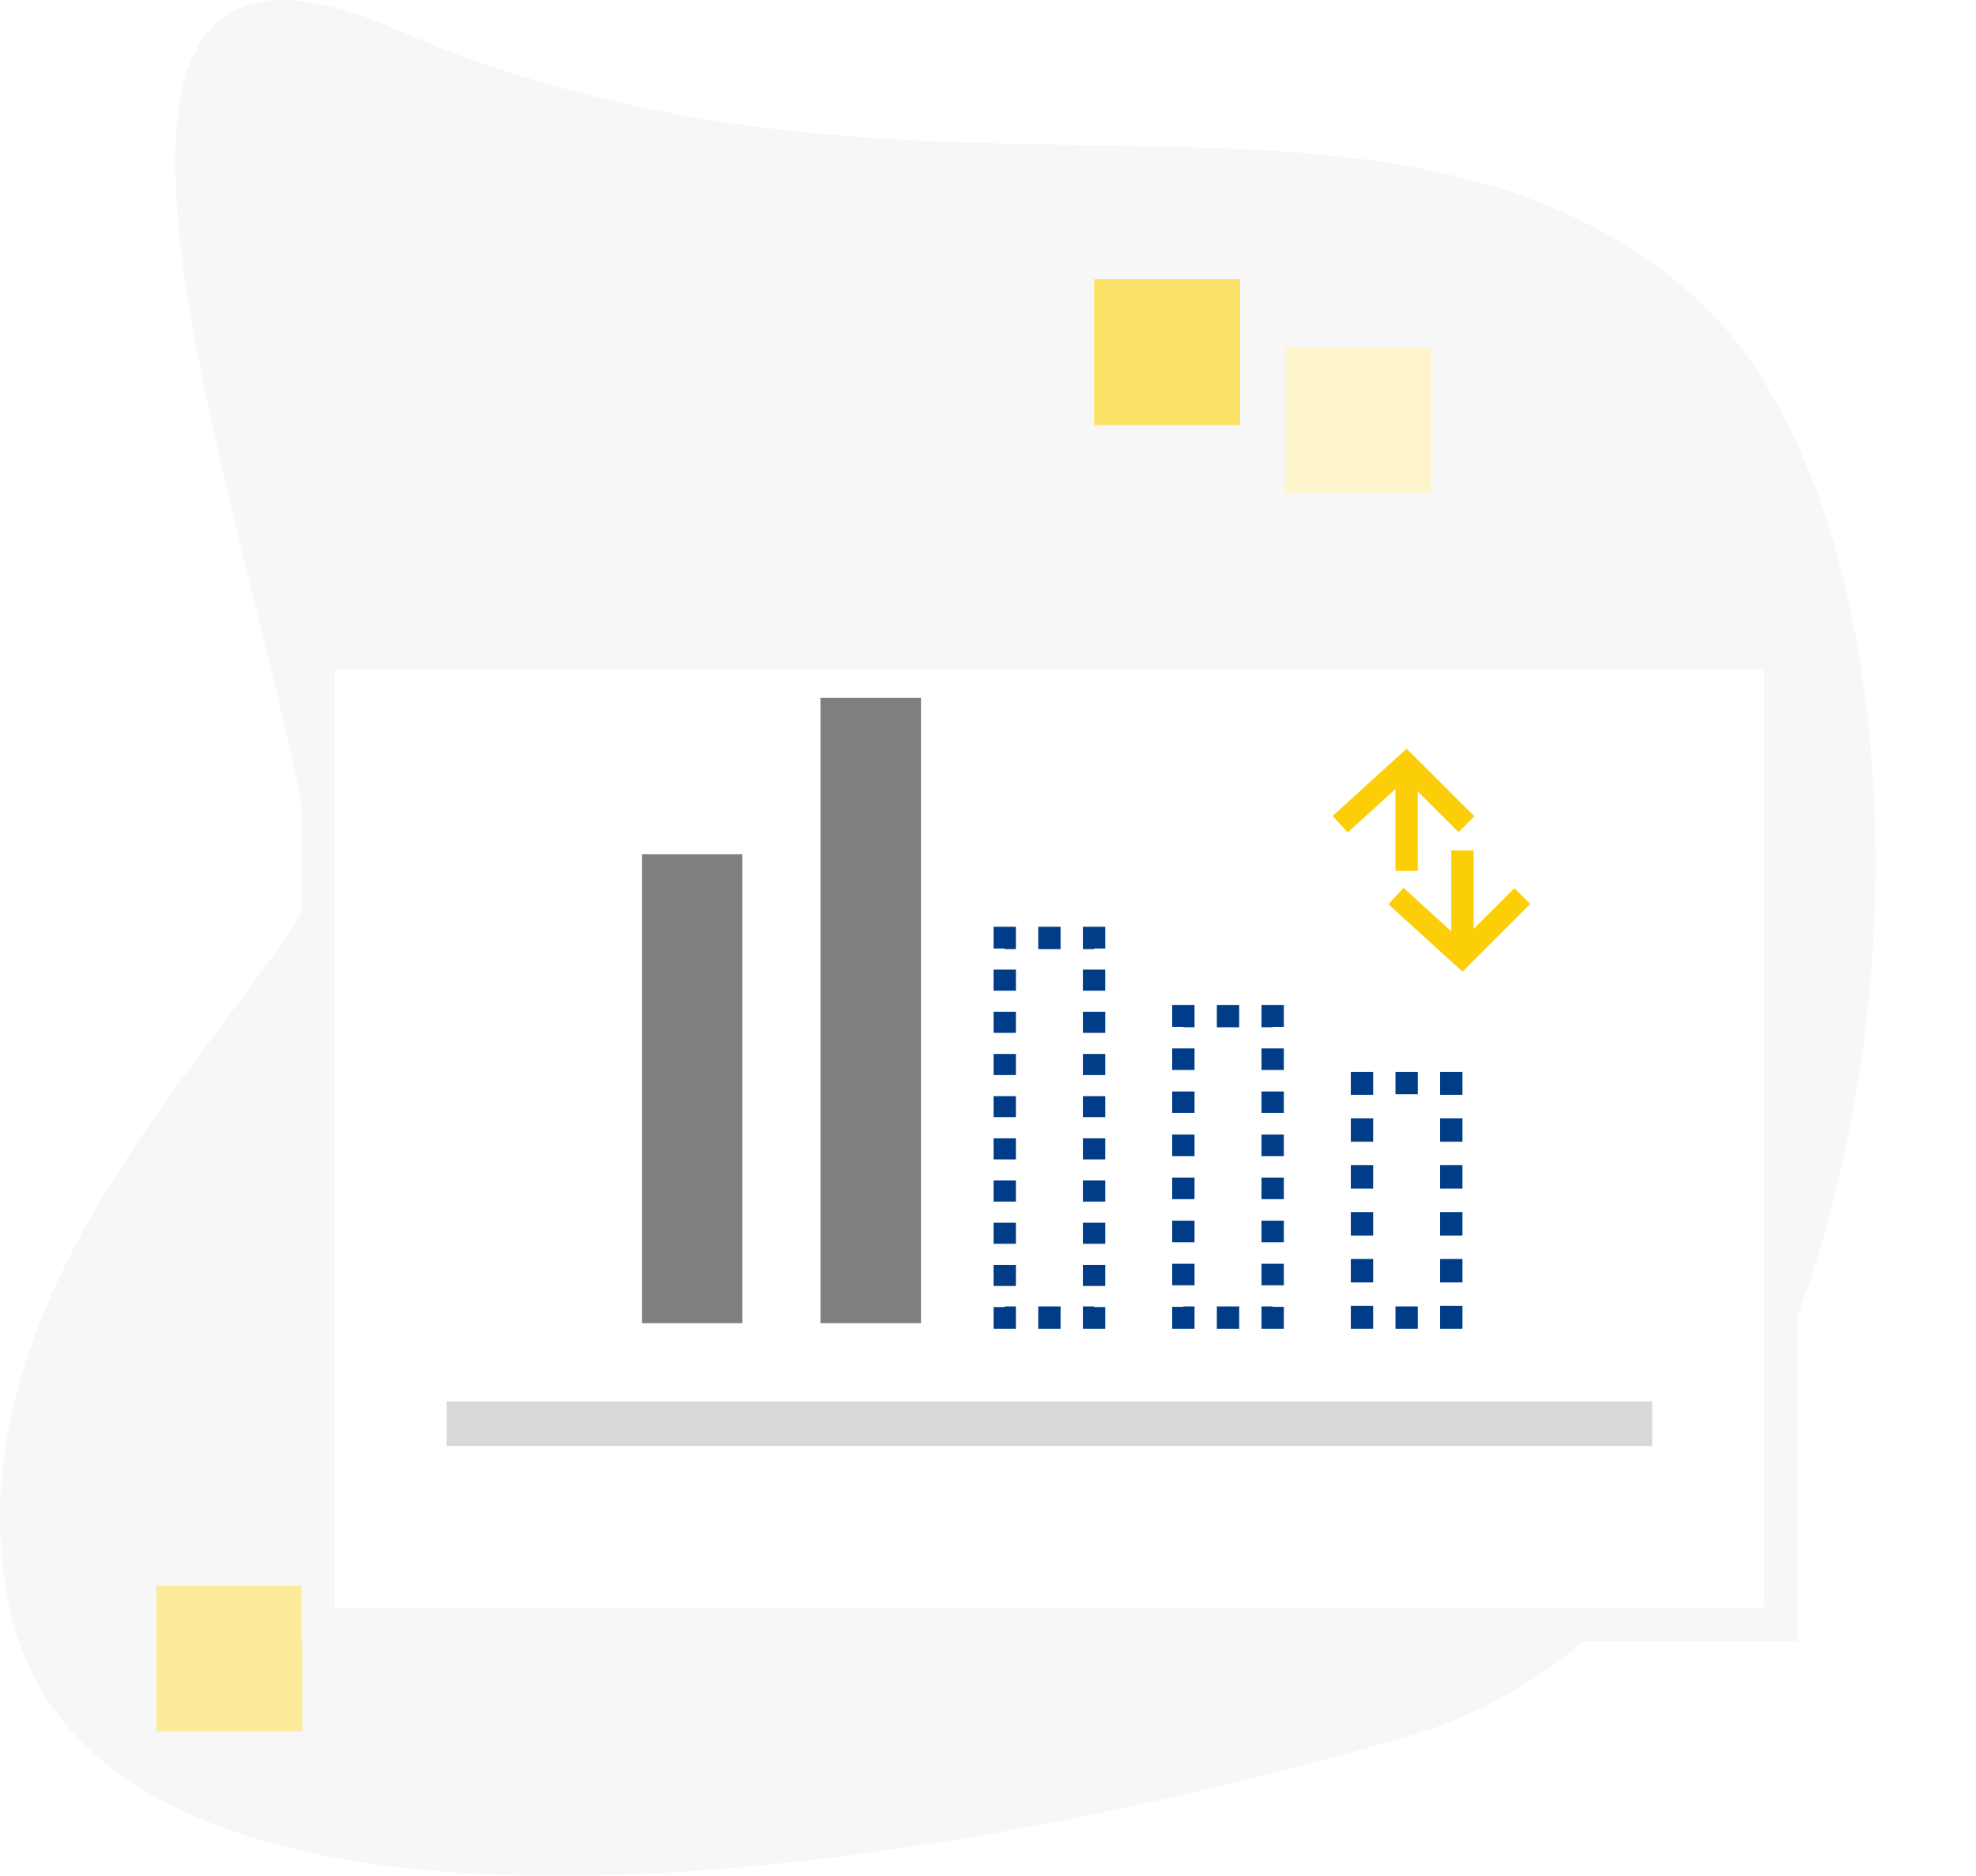 <svg width="177" height="168" viewBox="0 0 177 168" fill="none" xmlns="http://www.w3.org/2000/svg">
<path d="M35.376 2.595C-2.034 -13.753 24.743 51.4 28.25 79.214C23.184 91.134 -4.873 114.874 0.738 143.483C7.753 179.244 79.482 169.089 126.245 155.466C173.008 141.842 179.246 49.891 151.188 26.05C123.131 2.209 82.139 23.03 35.376 2.595Z" fill="#F7F7F7"/>
<rect x="14" y="142" width="13.078" height="13.078" fill="#FDEB9C"/>
<rect width="13.078" height="13.08" transform="matrix(1 -8.74228e-08 -8.74228e-08 -1 115.09 44.168)" fill="#FEF5CD"/>
<rect width="13.078" height="13.078" transform="matrix(1 -8.74228e-08 -8.74228e-08 -1 98 38.078)" fill="#FDE26A"/>
<g filter="url(#filter0_d)">
<rect x="27" y="50" width="134" height="90" fill="#F7F7F7"/>
</g>
<g filter="url(#filter1_d)">
<rect x="30" y="53" width="128" height="84" fill="white"/>
</g>
<path d="M124.371 80.99L125.717 79.51L129.998 83.404L129.999 76.153L131.999 76.153L131.998 83.19L135.651 79.542L137.064 80.957L130.999 87.016L124.371 80.99ZM119.371 73.074L125.999 67.048L132.064 73.106L130.651 74.521L126.998 70.875L126.999 77.998L124.999 77.998L124.998 70.661L120.717 74.553L119.371 73.074Z" fill="#FBCE07"/>
<path d="M58 118H66V77H58V118Z" fill="#7F7F7F"/>
<path fill-rule="evenodd" clip-rule="evenodd" d="M57.5 118.5H66.5V76.5H57.5V118.5ZM58.5 117.5V77.5H65.5V117.5H58.5Z" fill="#7F7F7F"/>
<path d="M74 118H82V63H74V118Z" fill="#7F7F7F"/>
<path fill-rule="evenodd" clip-rule="evenodd" d="M73.5 118.5H82.5V62.5H73.5V118.5ZM74.5 117.5V63.5H81.5V117.5H74.5Z" fill="#7F7F7F"/>
<path fill-rule="evenodd" clip-rule="evenodd" d="M89 119H91V117H90V117.056H89V119ZM93 119H95V117H93V119ZM97 119H99V117.056H98V117H97V119ZM99 115.167V113.278H97V115.167H99ZM89 113.278V115.167H91V113.278H89ZM99 111.389V109.5H97V111.389H99ZM89 109.5V111.389H91V109.5H89ZM99 107.611V105.722H97V107.611H99ZM89 105.722V107.611H91V105.722H89ZM99 103.833V101.944H97V103.833H99ZM89 101.944V103.833H91V101.944H89ZM99 100.056V98.167H97V100.056H99ZM89 98.167V100.056H91V98.167H89ZM99 96.278V94.389H97V96.278H99ZM89 94.389V96.278H91V94.389H89ZM99 92.5V90.611H97V92.5H99ZM89 90.611V92.5H91V90.611H89ZM99 88.722V86.833H97V88.722H99ZM89 86.833V88.722H91V86.833H89ZM91 83H89V84.944H90V85H91V83ZM95 83H93V85H95V83ZM97 83V85H98V84.944H99V83H97Z" fill="#003C88"/>
<path fill-rule="evenodd" clip-rule="evenodd" d="M105 119H107V117H106V117.036H105V119ZM109 119H111V117H109V119ZM113 119H115V117.036H114V117H113V119ZM115 115.107V113.179H113V115.107H115ZM105 113.179V115.107H107V113.179H105ZM115 111.25V109.321H113V111.25H115ZM105 109.321V111.25H107V109.321H105ZM115 107.393V105.464H113V107.393H115ZM105 105.464V107.393H107V105.464H105ZM115 103.536V101.607H113V103.536H115ZM105 101.607V103.536H107V101.607H105ZM115 99.679V97.75H113V99.679H115ZM105 97.75V99.679H107V97.75H105ZM115 95.821V93.893H113V95.821H115ZM105 93.893V95.821H107V93.893H105ZM107 90H105V91.964H106V92H107V90ZM111 90H109V92H111V90ZM113 90V92H114V91.964H115V90H113Z" fill="#003C88"/>
<path fill-rule="evenodd" clip-rule="evenodd" d="M121 119H123V116.95H121V119ZM125 119H127V117H125V119ZM129 119H131V116.95H129V119ZM131 114.85V112.75H129V114.85H131ZM121 112.75V114.85H123V112.75H121ZM121 108.55V110.65H123V108.55H121ZM131 110.65V108.55H129V110.65H131ZM121 104.35V106.45H123V104.35H121ZM131 106.45V104.35H129V106.45H131ZM121 100.15V102.25H123V100.15H121ZM131 102.25V100.15H129V102.25H131ZM121 98.05H123V96H121V98.05ZM131 98.05V96H129V98.05H131ZM127 96H125V98H127V96Z" fill="#003C88"/>
<path fill-rule="evenodd" clip-rule="evenodd" d="M40 125.5H148V129.5H40V125.5Z" fill="#D9D9D9"/>
<defs>
<filter id="filter0_d" x="11" y="41" width="166" height="122" filterUnits="userSpaceOnUse" color-interpolation-filters="sRGB">
<feFlood flood-opacity="0" result="BackgroundImageFix"/>
<feColorMatrix in="SourceAlpha" type="matrix" values="0 0 0 0 0 0 0 0 0 0 0 0 0 0 0 0 0 0 127 0" result="hardAlpha"/>
<feOffset dy="7"/>
<feGaussianBlur stdDeviation="8"/>
<feColorMatrix type="matrix" values="0 0 0 0 0 0 0 0 0 0 0 0 0 0 0 0 0 0 0.08 0"/>
<feBlend mode="normal" in2="BackgroundImageFix" result="effect1_dropShadow"/>
<feBlend mode="normal" in="SourceGraphic" in2="effect1_dropShadow" result="shape"/>
</filter>
<filter id="filter1_d" x="14" y="44" width="160" height="116" filterUnits="userSpaceOnUse" color-interpolation-filters="sRGB">
<feFlood flood-opacity="0" result="BackgroundImageFix"/>
<feColorMatrix in="SourceAlpha" type="matrix" values="0 0 0 0 0 0 0 0 0 0 0 0 0 0 0 0 0 0 127 0" result="hardAlpha"/>
<feOffset dy="7"/>
<feGaussianBlur stdDeviation="8"/>
<feColorMatrix type="matrix" values="0 0 0 0 0 0 0 0 0 0 0 0 0 0 0 0 0 0 0.08 0"/>
<feBlend mode="normal" in2="BackgroundImageFix" result="effect1_dropShadow"/>
<feBlend mode="normal" in="SourceGraphic" in2="effect1_dropShadow" result="shape"/>
</filter>
</defs>
</svg>
